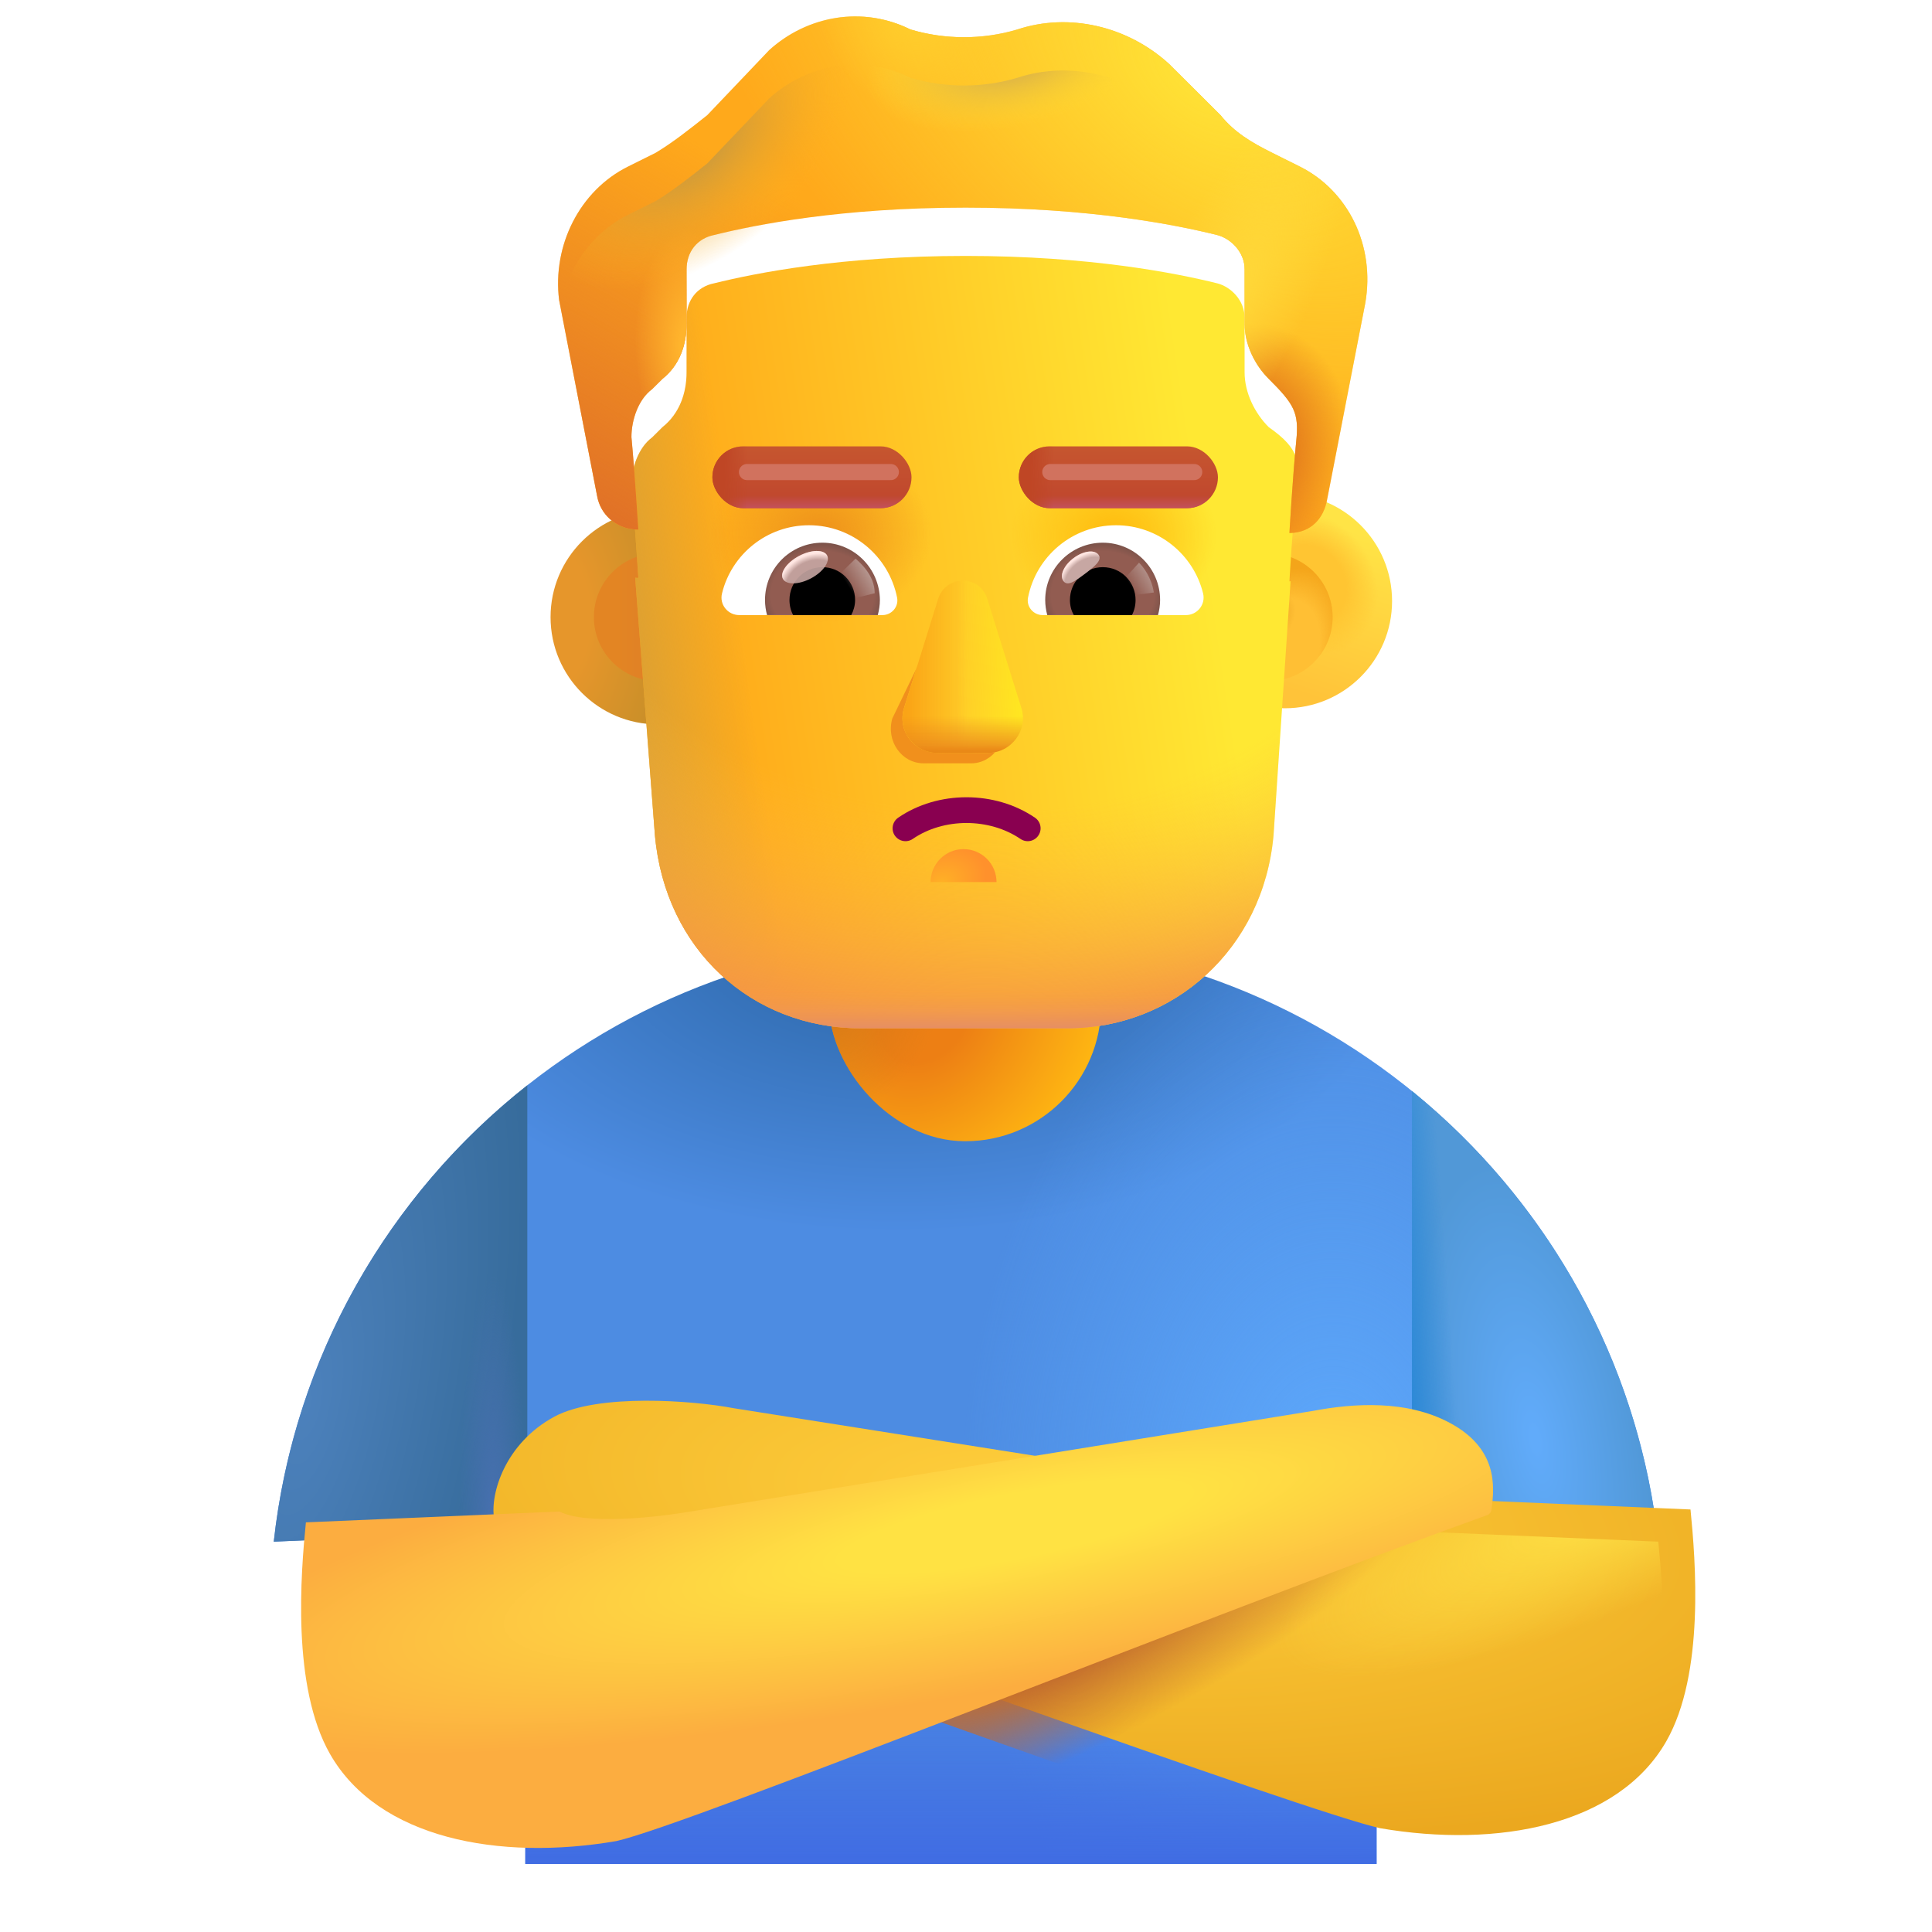 <svg viewBox="1 1 30 30" xmlns="http://www.w3.org/2000/svg">
<path d="M9.157 24.755L5.251 24.939C5.829 19.686 10.281 15.599 15.688 15.599H16.313C21.727 15.599 26.185 19.697 26.752 24.961L22.375 24.755V29.943H9.157V24.755Z" fill="url(#paint0_radial_13036_4593)"/>
<path d="M9.157 24.755L5.251 24.939C5.829 19.686 10.281 15.599 15.688 15.599H16.313C21.727 15.599 26.185 19.697 26.752 24.961L22.375 24.755V29.943H9.157V24.755Z" fill="url(#paint1_radial_13036_4593)"/>
<path d="M9.157 24.755L5.251 24.939C5.829 19.686 10.281 15.599 15.688 15.599H16.313C21.727 15.599 26.185 19.697 26.752 24.961L22.375 24.755V29.943H9.157V24.755Z" fill="url(#paint2_linear_13036_4593)"/>
<rect x="13.876" y="12.693" width="4.223" height="6.028" rx="2.111" fill="url(#paint3_radial_13036_4593)"/>
<rect x="13.876" y="12.693" width="4.223" height="6.028" rx="2.111" fill="url(#paint4_radial_13036_4593)"/>
<path d="M22.925 17.942C25.02 19.642 26.447 22.133 26.752 24.961L22.925 24.781V17.942Z" fill="url(#paint5_radial_13036_4593)"/>
<path d="M22.925 17.942C25.02 19.642 26.447 22.133 26.752 24.961L22.925 24.781V17.942Z" fill="url(#paint6_linear_13036_4593)"/>
<path d="M5.251 24.939L9.098 24.779L9.157 24.961H9.188V17.852C7.037 19.55 5.567 22.07 5.251 24.939Z" fill="url(#paint7_radial_13036_4593)"/>
<path d="M5.251 24.939L9.098 24.779L9.157 24.961H9.188V17.852C7.037 19.55 5.567 22.07 5.251 24.939Z" fill="url(#paint8_radial_13036_4593)"/>
<g filter="url(#filter0_i_13036_4593)">
<path d="M26.375 28.537C26.974 27.486 26.828 25.724 26.75 24.939L22.812 24.771C22.399 24.983 21.286 24.859 20.781 24.771L11.883 23.365C11.266 23.247 9.787 23.133 9.11 23.497C8.344 23.91 8.11 24.69 8.172 25.076C12.443 26.607 20.804 29.638 21.929 29.888C23.75 30.201 25.625 29.849 26.375 28.537Z" fill="url(#paint9_radial_13036_4593)"/>
</g>
<path d="M26.375 28.537C26.974 27.486 26.828 25.724 26.75 24.939L22.812 24.771C22.399 24.983 21.286 24.859 20.781 24.771L11.883 23.365C11.266 23.247 9.787 23.133 9.11 23.497C8.344 23.91 8.11 24.69 8.172 25.076C12.443 26.607 20.804 29.638 21.929 29.888C23.75 30.201 25.625 29.849 26.375 28.537Z" fill="url(#paint10_radial_13036_4593)"/>
<path d="M26.375 28.537C26.974 27.486 26.828 25.724 26.75 24.939L22.812 24.771C22.399 24.983 21.286 24.859 20.781 24.771L11.883 23.365C11.266 23.247 9.787 23.133 9.11 23.497C8.344 23.91 8.11 24.69 8.172 25.076C12.443 26.607 20.804 29.638 21.929 29.888C23.75 30.201 25.625 29.849 26.375 28.537Z" fill="url(#paint11_radial_13036_4593)"/>
<g filter="url(#filter1_i_13036_4593)">
<path d="M5.625 28.537C5.025 27.486 5.172 25.724 5.25 24.939L9.188 24.771C9.6 24.983 10.714 24.859 11.219 24.771L20.891 23.208C21.508 23.091 22.339 23.031 23.016 23.396C23.744 23.788 23.716 24.361 23.658 24.748C23.653 24.784 23.629 24.813 23.595 24.826C19.309 26.365 11.191 29.639 10.071 29.888C8.25 30.201 6.375 29.849 5.625 28.537Z" fill="url(#paint12_radial_13036_4593)"/>
</g>
<circle cx="11.214" cy="10.583" r="1.665" fill="url(#paint13_radial_13036_4593)"/>
<g filter="url(#filter2_f_13036_4593)">
<circle cx="11.214" cy="10.583" r="0.992" fill="url(#paint14_linear_13036_4593)"/>
</g>
<g filter="url(#filter3_i_13036_4593)">
<circle cx="20.701" cy="10.583" r="1.665" fill="url(#paint15_linear_13036_4593)"/>
<circle cx="20.701" cy="10.583" r="1.665" fill="url(#paint16_radial_13036_4593)"/>
</g>
<g filter="url(#filter4_f_13036_4593)">
<circle cx="20.701" cy="10.583" r="0.992" fill="#FFBF34"/>
<circle cx="20.701" cy="10.583" r="0.992" fill="url(#paint17_radial_13036_4593)"/>
<circle cx="20.701" cy="10.583" r="0.992" fill="url(#paint18_radial_13036_4593)"/>
</g>
<path d="M10.863 9.972C10.879 9.973 10.896 9.973 10.912 9.973C10.912 9.973 10.858 9.122 10.805 8.537C10.805 8.271 10.912 7.952 11.126 7.793L11.287 7.633C11.554 7.42 11.661 7.101 11.661 6.782V5.931C11.661 5.665 11.821 5.452 12.089 5.399C12.731 5.24 14.068 4.974 15.994 4.974C17.919 4.974 19.257 5.24 19.899 5.399C20.113 5.452 20.326 5.665 20.326 5.931V6.782C20.326 7.101 20.487 7.42 20.701 7.633C21.202 7.984 21.171 8.177 21.129 8.591C21.075 9.122 21.022 10.027 21.022 10.027C21.028 10.027 21.034 10.027 21.04 10.026L20.775 13.974C20.615 15.739 19.227 16.968 17.573 16.968H14.372C12.664 16.968 11.33 15.739 11.17 13.974L10.863 9.972Z" fill="url(#paint19_linear_13036_4593)"/>
<path d="M10.863 9.972C10.879 9.973 10.896 9.973 10.912 9.973C10.912 9.973 10.858 9.122 10.805 8.537C10.805 8.271 10.912 7.952 11.126 7.793L11.287 7.633C11.554 7.42 11.661 7.101 11.661 6.782V5.931C11.661 5.665 11.821 5.452 12.089 5.399C12.731 5.24 14.068 4.974 15.994 4.974C17.919 4.974 19.257 5.24 19.899 5.399C20.113 5.452 20.326 5.665 20.326 5.931V6.782C20.326 7.101 20.487 7.42 20.701 7.633C21.202 7.984 21.171 8.177 21.129 8.591C21.075 9.122 21.022 10.027 21.022 10.027C21.028 10.027 21.034 10.027 21.04 10.026L20.775 13.974C20.615 15.739 19.227 16.968 17.573 16.968H14.372C12.664 16.968 11.33 15.739 11.17 13.974L10.863 9.972Z" fill="url(#paint20_linear_13036_4593)"/>
<path d="M10.863 9.972C10.879 9.973 10.896 9.973 10.912 9.973C10.912 9.973 10.858 9.122 10.805 8.537C10.805 8.271 10.912 7.952 11.126 7.793L11.287 7.633C11.554 7.42 11.661 7.101 11.661 6.782V5.931C11.661 5.665 11.821 5.452 12.089 5.399C12.731 5.24 14.068 4.974 15.994 4.974C17.919 4.974 19.257 5.24 19.899 5.399C20.113 5.452 20.326 5.665 20.326 5.931V6.782C20.326 7.101 20.487 7.42 20.701 7.633C21.202 7.984 21.171 8.177 21.129 8.591C21.075 9.122 21.022 10.027 21.022 10.027C21.028 10.027 21.034 10.027 21.04 10.026L20.775 13.974C20.615 15.739 19.227 16.968 17.573 16.968H14.372C12.664 16.968 11.33 15.739 11.17 13.974L10.863 9.972Z" fill="url(#paint21_radial_13036_4593)"/>
<path d="M10.863 9.972C10.879 9.973 10.896 9.973 10.912 9.973C10.912 9.973 10.858 9.122 10.805 8.537C10.805 8.271 10.912 7.952 11.126 7.793L11.287 7.633C11.554 7.42 11.661 7.101 11.661 6.782V5.931C11.661 5.665 11.821 5.452 12.089 5.399C12.731 5.24 14.068 4.974 15.994 4.974C17.919 4.974 19.257 5.24 19.899 5.399C20.113 5.452 20.326 5.665 20.326 5.931V6.782C20.326 7.101 20.487 7.42 20.701 7.633C21.202 7.984 21.171 8.177 21.129 8.591C21.075 9.122 21.022 10.027 21.022 10.027C21.028 10.027 21.034 10.027 21.04 10.026L20.775 13.974C20.615 15.739 19.227 16.968 17.573 16.968H14.372C12.664 16.968 11.33 15.739 11.17 13.974L10.863 9.972Z" fill="url(#paint22_radial_13036_4593)"/>
<path d="M10.863 9.972C10.879 9.973 10.896 9.973 10.912 9.973C10.912 9.973 10.858 9.122 10.805 8.537C10.805 8.271 10.912 7.952 11.126 7.793L11.287 7.633C11.554 7.42 11.661 7.101 11.661 6.782V5.931C11.661 5.665 11.821 5.452 12.089 5.399C12.731 5.24 14.068 4.974 15.994 4.974C17.919 4.974 19.257 5.24 19.899 5.399C20.113 5.452 20.326 5.665 20.326 5.931V6.782C20.326 7.101 20.487 7.42 20.701 7.633C21.202 7.984 21.171 8.177 21.129 8.591C21.075 9.122 21.022 10.027 21.022 10.027C21.028 10.027 21.034 10.027 21.04 10.026L20.775 13.974C20.615 15.739 19.227 16.968 17.573 16.968H14.372C12.664 16.968 11.33 15.739 11.17 13.974L10.863 9.972Z" fill="url(#paint23_radial_13036_4593)"/>
<path d="M10.863 9.972C10.879 9.973 10.896 9.973 10.912 9.973C10.912 9.973 10.858 9.122 10.805 8.537C10.805 8.271 10.912 7.952 11.126 7.793L11.287 7.633C11.554 7.42 11.661 7.101 11.661 6.782V5.931C11.661 5.665 11.821 5.452 12.089 5.399C12.731 5.24 14.068 4.974 15.994 4.974C17.919 4.974 19.257 5.24 19.899 5.399C20.113 5.452 20.326 5.665 20.326 5.931V6.782C20.326 7.101 20.487 7.42 20.701 7.633C21.202 7.984 21.171 8.177 21.129 8.591C21.075 9.122 21.022 10.027 21.022 10.027C21.028 10.027 21.034 10.027 21.04 10.026L20.775 13.974C20.615 15.739 19.227 16.968 17.573 16.968H14.372C12.664 16.968 11.33 15.739 11.17 13.974L10.863 9.972Z" fill="url(#paint24_linear_13036_4593)"/>
<g filter="url(#filter5_ii_13036_4593)">
<path d="M20.755 4.123L21.182 4.336C21.931 4.708 22.359 5.559 22.199 6.463L21.61 9.495C21.558 9.808 21.351 10.018 21.04 10.026C21.034 10.027 21.028 10.027 21.022 10.027C21.022 10.027 21.075 9.122 21.129 8.591C21.172 8.159 21.097 8.027 20.701 7.633C20.487 7.42 20.327 7.101 20.327 6.782V5.931C20.327 5.665 20.113 5.453 19.899 5.399C19.257 5.24 17.919 4.974 15.994 4.974C14.068 4.974 12.731 5.24 12.089 5.399C11.821 5.453 11.661 5.665 11.661 5.931V6.782C11.661 7.101 11.554 7.42 11.287 7.633L11.126 7.793C10.912 7.952 10.805 8.271 10.805 8.537C10.859 9.122 10.912 9.973 10.912 9.973C10.896 9.973 10.879 9.973 10.863 9.972C10.564 9.951 10.321 9.744 10.27 9.442L9.682 6.41C9.575 5.559 10.003 4.708 10.752 4.336L11.18 4.123C11.447 3.963 11.714 3.751 11.982 3.538L12.945 2.527C13.533 1.995 14.389 1.836 15.138 2.208C15.673 2.368 16.261 2.368 16.796 2.208C17.599 1.942 18.508 2.155 19.15 2.74L19.952 3.538C20.166 3.804 20.433 3.963 20.755 4.123Z" fill="#FFA91B"/>
<path d="M20.755 4.123L21.182 4.336C21.931 4.708 22.359 5.559 22.199 6.463L21.61 9.495C21.558 9.808 21.351 10.018 21.04 10.026C21.034 10.027 21.028 10.027 21.022 10.027C21.022 10.027 21.075 9.122 21.129 8.591C21.172 8.159 21.097 8.027 20.701 7.633C20.487 7.42 20.327 7.101 20.327 6.782V5.931C20.327 5.665 20.113 5.453 19.899 5.399C19.257 5.24 17.919 4.974 15.994 4.974C14.068 4.974 12.731 5.24 12.089 5.399C11.821 5.453 11.661 5.665 11.661 5.931V6.782C11.661 7.101 11.554 7.42 11.287 7.633L11.126 7.793C10.912 7.952 10.805 8.271 10.805 8.537C10.859 9.122 10.912 9.973 10.912 9.973C10.896 9.973 10.879 9.973 10.863 9.972C10.564 9.951 10.321 9.744 10.27 9.442L9.682 6.41C9.575 5.559 10.003 4.708 10.752 4.336L11.18 4.123C11.447 3.963 11.714 3.751 11.982 3.538L12.945 2.527C13.533 1.995 14.389 1.836 15.138 2.208C15.673 2.368 16.261 2.368 16.796 2.208C17.599 1.942 18.508 2.155 19.15 2.74L19.952 3.538C20.166 3.804 20.433 3.963 20.755 4.123Z" fill="url(#paint25_radial_13036_4593)"/>
<path d="M20.755 4.123L21.182 4.336C21.931 4.708 22.359 5.559 22.199 6.463L21.61 9.495C21.558 9.808 21.351 10.018 21.04 10.026C21.034 10.027 21.028 10.027 21.022 10.027C21.022 10.027 21.075 9.122 21.129 8.591C21.172 8.159 21.097 8.027 20.701 7.633C20.487 7.42 20.327 7.101 20.327 6.782V5.931C20.327 5.665 20.113 5.453 19.899 5.399C19.257 5.24 17.919 4.974 15.994 4.974C14.068 4.974 12.731 5.24 12.089 5.399C11.821 5.453 11.661 5.665 11.661 5.931V6.782C11.661 7.101 11.554 7.42 11.287 7.633L11.126 7.793C10.912 7.952 10.805 8.271 10.805 8.537C10.859 9.122 10.912 9.973 10.912 9.973C10.896 9.973 10.879 9.973 10.863 9.972C10.564 9.951 10.321 9.744 10.27 9.442L9.682 6.41C9.575 5.559 10.003 4.708 10.752 4.336L11.18 4.123C11.447 3.963 11.714 3.751 11.982 3.538L12.945 2.527C13.533 1.995 14.389 1.836 15.138 2.208C15.673 2.368 16.261 2.368 16.796 2.208C17.599 1.942 18.508 2.155 19.15 2.74L19.952 3.538C20.166 3.804 20.433 3.963 20.755 4.123Z" fill="url(#paint26_linear_13036_4593)"/>
<path d="M20.755 4.123L21.182 4.336C21.931 4.708 22.359 5.559 22.199 6.463L21.61 9.495C21.558 9.808 21.351 10.018 21.04 10.026C21.034 10.027 21.028 10.027 21.022 10.027C21.022 10.027 21.075 9.122 21.129 8.591C21.172 8.159 21.097 8.027 20.701 7.633C20.487 7.42 20.327 7.101 20.327 6.782V5.931C20.327 5.665 20.113 5.453 19.899 5.399C19.257 5.24 17.919 4.974 15.994 4.974C14.068 4.974 12.731 5.24 12.089 5.399C11.821 5.453 11.661 5.665 11.661 5.931V6.782C11.661 7.101 11.554 7.42 11.287 7.633L11.126 7.793C10.912 7.952 10.805 8.271 10.805 8.537C10.859 9.122 10.912 9.973 10.912 9.973C10.896 9.973 10.879 9.973 10.863 9.972C10.564 9.951 10.321 9.744 10.27 9.442L9.682 6.41C9.575 5.559 10.003 4.708 10.752 4.336L11.18 4.123C11.447 3.963 11.714 3.751 11.982 3.538L12.945 2.527C13.533 1.995 14.389 1.836 15.138 2.208C15.673 2.368 16.261 2.368 16.796 2.208C17.599 1.942 18.508 2.155 19.15 2.74L19.952 3.538C20.166 3.804 20.433 3.963 20.755 4.123Z" fill="url(#paint27_radial_13036_4593)"/>
<path d="M20.755 4.123L21.182 4.336C21.931 4.708 22.359 5.559 22.199 6.463L21.61 9.495C21.558 9.808 21.351 10.018 21.04 10.026C21.034 10.027 21.028 10.027 21.022 10.027C21.022 10.027 21.075 9.122 21.129 8.591C21.172 8.159 21.097 8.027 20.701 7.633C20.487 7.42 20.327 7.101 20.327 6.782V5.931C20.327 5.665 20.113 5.453 19.899 5.399C19.257 5.24 17.919 4.974 15.994 4.974C14.068 4.974 12.731 5.24 12.089 5.399C11.821 5.453 11.661 5.665 11.661 5.931V6.782C11.661 7.101 11.554 7.42 11.287 7.633L11.126 7.793C10.912 7.952 10.805 8.271 10.805 8.537C10.859 9.122 10.912 9.973 10.912 9.973C10.896 9.973 10.879 9.973 10.863 9.972C10.564 9.951 10.321 9.744 10.27 9.442L9.682 6.41C9.575 5.559 10.003 4.708 10.752 4.336L11.18 4.123C11.447 3.963 11.714 3.751 11.982 3.538L12.945 2.527C13.533 1.995 14.389 1.836 15.138 2.208C15.673 2.368 16.261 2.368 16.796 2.208C17.599 1.942 18.508 2.155 19.15 2.74L19.952 3.538C20.166 3.804 20.433 3.963 20.755 4.123Z" fill="url(#paint28_radial_13036_4593)"/>
<path d="M20.755 4.123L21.182 4.336C21.931 4.708 22.359 5.559 22.199 6.463L21.61 9.495C21.558 9.808 21.351 10.018 21.04 10.026C21.034 10.027 21.028 10.027 21.022 10.027C21.022 10.027 21.075 9.122 21.129 8.591C21.172 8.159 21.097 8.027 20.701 7.633C20.487 7.42 20.327 7.101 20.327 6.782V5.931C20.327 5.665 20.113 5.453 19.899 5.399C19.257 5.24 17.919 4.974 15.994 4.974C14.068 4.974 12.731 5.24 12.089 5.399C11.821 5.453 11.661 5.665 11.661 5.931V6.782C11.661 7.101 11.554 7.42 11.287 7.633L11.126 7.793C10.912 7.952 10.805 8.271 10.805 8.537C10.859 9.122 10.912 9.973 10.912 9.973C10.896 9.973 10.879 9.973 10.863 9.972C10.564 9.951 10.321 9.744 10.27 9.442L9.682 6.41C9.575 5.559 10.003 4.708 10.752 4.336L11.18 4.123C11.447 3.963 11.714 3.751 11.982 3.538L12.945 2.527C13.533 1.995 14.389 1.836 15.138 2.208C15.673 2.368 16.261 2.368 16.796 2.208C17.599 1.942 18.508 2.155 19.15 2.74L19.952 3.538C20.166 3.804 20.433 3.963 20.755 4.123Z" fill="url(#paint29_radial_13036_4593)"/>
<path d="M20.755 4.123L21.182 4.336C21.931 4.708 22.359 5.559 22.199 6.463L21.61 9.495C21.558 9.808 21.351 10.018 21.04 10.026C21.034 10.027 21.028 10.027 21.022 10.027C21.022 10.027 21.075 9.122 21.129 8.591C21.172 8.159 21.097 8.027 20.701 7.633C20.487 7.42 20.327 7.101 20.327 6.782V5.931C20.327 5.665 20.113 5.453 19.899 5.399C19.257 5.24 17.919 4.974 15.994 4.974C14.068 4.974 12.731 5.24 12.089 5.399C11.821 5.453 11.661 5.665 11.661 5.931V6.782C11.661 7.101 11.554 7.42 11.287 7.633L11.126 7.793C10.912 7.952 10.805 8.271 10.805 8.537C10.859 9.122 10.912 9.973 10.912 9.973C10.896 9.973 10.879 9.973 10.863 9.972C10.564 9.951 10.321 9.744 10.27 9.442L9.682 6.41C9.575 5.559 10.003 4.708 10.752 4.336L11.18 4.123C11.447 3.963 11.714 3.751 11.982 3.538L12.945 2.527C13.533 1.995 14.389 1.836 15.138 2.208C15.673 2.368 16.261 2.368 16.796 2.208C17.599 1.942 18.508 2.155 19.15 2.74L19.952 3.538C20.166 3.804 20.433 3.963 20.755 4.123Z" fill="url(#paint30_radial_13036_4593)"/>
</g>
<path d="M20.755 4.123L21.182 4.336C21.931 4.708 22.359 5.559 22.199 6.463L21.61 9.495C21.558 9.808 21.351 10.018 21.04 10.026C21.034 10.027 21.028 10.027 21.022 10.027C21.022 10.027 21.075 9.122 21.129 8.591C21.172 8.159 21.097 8.027 20.701 7.633C20.487 7.42 20.327 7.101 20.327 6.782V5.931C20.327 5.665 20.113 5.453 19.899 5.399C19.257 5.24 17.919 4.974 15.994 4.974C14.068 4.974 12.731 5.24 12.089 5.399C11.821 5.453 11.661 5.665 11.661 5.931V6.782C11.661 7.101 11.554 7.42 11.287 7.633L11.126 7.793C10.912 7.952 10.805 8.271 10.805 8.537C10.859 9.122 10.912 9.973 10.912 9.973C10.896 9.973 10.879 9.973 10.863 9.972C10.564 9.951 10.321 9.744 10.27 9.442L9.682 6.41C9.575 5.559 10.003 4.708 10.752 4.336L11.18 4.123C11.447 3.963 11.714 3.751 11.982 3.538L12.945 2.527C13.533 1.995 14.389 1.836 15.138 2.208C15.673 2.368 16.261 2.368 16.796 2.208C17.599 1.942 18.508 2.155 19.15 2.74L19.952 3.538C20.166 3.804 20.433 3.963 20.755 4.123Z" fill="url(#paint31_radial_13036_4593)"/>
<path d="M20.755 4.123L21.182 4.336C21.931 4.708 22.359 5.559 22.199 6.463L21.61 9.495C21.558 9.808 21.351 10.018 21.04 10.026C21.034 10.027 21.028 10.027 21.022 10.027C21.022 10.027 21.075 9.122 21.129 8.591C21.172 8.159 21.097 8.027 20.701 7.633C20.487 7.42 20.327 7.101 20.327 6.782V5.931C20.327 5.665 20.113 5.453 19.899 5.399C19.257 5.24 17.919 4.974 15.994 4.974C14.068 4.974 12.731 5.24 12.089 5.399C11.821 5.453 11.661 5.665 11.661 5.931V6.782C11.661 7.101 11.554 7.42 11.287 7.633L11.126 7.793C10.912 7.952 10.805 8.271 10.805 8.537C10.859 9.122 10.912 9.973 10.912 9.973C10.896 9.973 10.879 9.973 10.863 9.972C10.564 9.951 10.321 9.744 10.27 9.442L9.682 6.41C9.575 5.559 10.003 4.708 10.752 4.336L11.18 4.123C11.447 3.963 11.714 3.751 11.982 3.538L12.945 2.527C13.533 1.995 14.389 1.836 15.138 2.208C15.673 2.368 16.261 2.368 16.796 2.208C17.599 1.942 18.508 2.155 19.15 2.74L19.952 3.538C20.166 3.804 20.433 3.963 20.755 4.123Z" fill="url(#paint32_radial_13036_4593)"/>
<g filter="url(#filter6_f_13036_4593)">
<path d="M15.674 10.461L14.856 12.156C14.755 12.505 14.998 12.853 15.343 12.853H16.078C16.423 12.853 16.666 12.499 16.565 12.156L16.068 10.461C15.961 10.085 15.786 10.085 15.674 10.461Z" fill="#F1901C"/>
</g>
<g filter="url(#filter7_f_13036_4593)">
<path d="M15.568 10.298L15.038 11.993C14.93 12.342 15.189 12.69 15.557 12.69H16.341C16.709 12.69 16.968 12.336 16.86 11.993L16.33 10.298C16.216 9.923 15.687 9.923 15.568 10.298Z" fill="#FFCC28"/>
<path d="M15.568 10.298L15.038 11.993C14.93 12.342 15.189 12.69 15.557 12.69H16.341C16.709 12.69 16.968 12.336 16.86 11.993L16.33 10.298C16.216 9.923 15.687 9.923 15.568 10.298Z" fill="url(#paint33_linear_13036_4593)"/>
<path d="M15.568 10.298L15.038 11.993C14.93 12.342 15.189 12.69 15.557 12.69H16.341C16.709 12.69 16.968 12.336 16.86 11.993L16.33 10.298C16.216 9.923 15.687 9.923 15.568 10.298Z" fill="url(#paint34_linear_13036_4593)"/>
<path d="M15.568 10.298L15.038 11.993C14.93 12.342 15.189 12.69 15.557 12.69H16.341C16.709 12.69 16.968 12.336 16.86 11.993L16.33 10.298C16.216 9.923 15.687 9.923 15.568 10.298Z" fill="url(#paint35_linear_13036_4593)"/>
</g>
<path d="M15.568 10.298L15.038 11.993C14.93 12.342 15.189 12.69 15.557 12.69H16.341C16.709 12.69 16.968 12.336 16.86 11.993L16.33 10.298C16.216 9.923 15.687 9.923 15.568 10.298Z" fill="url(#paint36_linear_13036_4593)"/>
<path d="M18.33 9.156C18.981 9.156 19.531 9.605 19.681 10.212C19.725 10.386 19.592 10.551 19.414 10.551H17.189C17.048 10.551 16.935 10.422 16.963 10.28C17.088 9.641 17.651 9.156 18.33 9.156Z" fill="white"/>
<path d="M18.124 9.427C18.617 9.427 19.014 9.827 19.014 10.317C19.014 10.398 19.001 10.479 18.981 10.551H17.262C17.242 10.475 17.23 10.398 17.23 10.317C17.23 9.827 17.63 9.427 18.124 9.427Z" fill="url(#paint37_radial_13036_4593)"/>
<path d="M17.614 10.317C17.614 10.034 17.841 9.807 18.124 9.807C18.407 9.807 18.633 10.034 18.633 10.317C18.633 10.402 18.613 10.483 18.577 10.551H17.675C17.634 10.483 17.614 10.402 17.614 10.317Z" fill="black"/>
<g filter="url(#filter8_f_13036_4593)">
<path d="M18.058 9.615C18.122 9.7 17.989 9.803 17.839 9.916C17.688 10.029 17.576 10.108 17.513 10.023C17.449 9.938 17.52 9.778 17.671 9.666C17.821 9.553 17.995 9.53 18.058 9.615Z" fill="#C7A7A3"/>
<path d="M18.058 9.615C18.122 9.7 17.989 9.803 17.839 9.916C17.688 10.029 17.576 10.108 17.513 10.023C17.449 9.938 17.52 9.778 17.671 9.666C17.821 9.553 17.995 9.53 18.058 9.615Z" fill="url(#paint38_radial_13036_4593)"/>
</g>
<g filter="url(#filter9_f_13036_4593)">
<path d="M18.916 10.2C18.883 9.97 18.749 9.796 18.686 9.738L18.427 10.023L18.543 10.25L18.916 10.2Z" fill="url(#paint39_linear_13036_4593)"/>
</g>
<path d="M13.562 9.156C12.911 9.156 12.361 9.605 12.212 10.212C12.167 10.386 12.301 10.551 12.479 10.551H14.703C14.845 10.551 14.958 10.422 14.93 10.28C14.804 9.641 14.238 9.156 13.562 9.156Z" fill="white"/>
<path d="M13.769 9.427C13.275 9.427 12.879 9.827 12.879 10.317C12.879 10.398 12.891 10.479 12.911 10.551H14.63C14.65 10.475 14.663 10.398 14.663 10.317C14.659 9.827 14.262 9.427 13.769 9.427Z" fill="url(#paint40_radial_13036_4593)"/>
<path d="M14.278 10.317C14.278 10.034 14.052 9.807 13.769 9.807C13.486 9.807 13.259 10.034 13.259 10.317C13.259 10.402 13.279 10.483 13.316 10.551H14.218C14.254 10.483 14.278 10.402 14.278 10.317Z" fill="black"/>
<g filter="url(#filter10_f_13036_4593)">
<path d="M14.582 10.212C14.582 9.925 14.348 9.733 14.285 9.675L13.997 9.953L14.174 10.313L14.582 10.212Z" fill="url(#paint41_linear_13036_4593)"/>
</g>
<g filter="url(#filter11_f_13036_4593)">
<ellipse cx="13.5" cy="9.807" rx="0.388" ry="0.197" transform="rotate(-27.914 13.5 9.807)" fill="#C7A7A3" fill-opacity="0.9"/>
<ellipse cx="13.5" cy="9.807" rx="0.388" ry="0.197" transform="rotate(-27.914 13.5 9.807)" fill="url(#paint42_radial_13036_4593)"/>
</g>
<path fill-rule="evenodd" clip-rule="evenodd" d="M16.846 14.027C16.361 13.697 15.653 13.697 15.173 14.027C15.082 14.089 14.958 14.066 14.895 13.975C14.833 13.884 14.856 13.76 14.947 13.697C15.563 13.274 16.451 13.274 17.071 13.697C17.162 13.759 17.186 13.883 17.123 13.975C17.061 14.066 16.937 14.089 16.846 14.027Z" fill="#890050"/>
<g filter="url(#filter12_f_13036_4593)">
<path d="M16.474 14.697C16.474 14.415 16.245 14.185 15.962 14.185C15.68 14.185 15.45 14.415 15.45 14.697H16.474Z" fill="url(#paint43_radial_13036_4593)"/>
</g>
<rect x="12.062" y="7.931" width="3.092" height="0.96" rx="0.48" fill="url(#paint44_linear_13036_4593)"/>
<rect x="12.062" y="7.931" width="3.092" height="0.96" rx="0.48" fill="url(#paint45_linear_13036_4593)"/>
<rect x="12.062" y="7.931" width="3.092" height="0.96" rx="0.48" fill="url(#paint46_linear_13036_4593)"/>
<rect x="16.82" y="7.931" width="3.092" height="0.96" rx="0.48" fill="url(#paint47_linear_13036_4593)"/>
<rect x="16.82" y="7.931" width="3.092" height="0.96" rx="0.48" fill="url(#paint48_linear_13036_4593)"/>
<rect x="16.82" y="7.931" width="3.092" height="0.96" rx="0.48" fill="url(#paint49_linear_13036_4593)"/>
<g filter="url(#filter13_f_13036_4593)">
<path d="M17.309 8.33H19.544" stroke="#D1725E" stroke-width="0.25" stroke-linecap="round"/>
</g>
<g filter="url(#filter14_f_13036_4593)">
<path d="M12.599 8.33H14.833" stroke="#D1725E" stroke-width="0.25" stroke-linecap="round"/>
</g>
<defs>
<filter id="filter0_i_13036_4593" x="8.163" y="22.75" width="19.161" height="7.244" filterUnits="userSpaceOnUse" color-interpolation-filters="sRGB">
<feFlood flood-opacity="0" result="BackgroundImageFix"/>
<feBlend mode="normal" in="SourceGraphic" in2="BackgroundImageFix" result="shape"/>
<feColorMatrix in="SourceAlpha" type="matrix" values="0 0 0 0 0 0 0 0 0 0 0 0 0 0 0 0 0 0 127 0" result="hardAlpha"/>
<feOffset dx="0.5" dy="-0.5"/>
<feGaussianBlur stdDeviation="0.75"/>
<feComposite in2="hardAlpha" operator="arithmetic" k2="-1" k3="1"/>
<feColorMatrix type="matrix" values="0 0 0 0 0.847 0 0 0 0 0.486 0 0 0 0 0.322 0 0 0 1 0"/>
<feBlend mode="normal" in2="shape" result="effect1_innerShadow_13036_4593"/>
</filter>
<filter id="filter1_i_13036_4593" x="5.176" y="22.818" width="19.009" height="7.177" filterUnits="userSpaceOnUse" color-interpolation-filters="sRGB">
<feFlood flood-opacity="0" result="BackgroundImageFix"/>
<feBlend mode="normal" in="SourceGraphic" in2="BackgroundImageFix" result="shape"/>
<feColorMatrix in="SourceAlpha" type="matrix" values="0 0 0 0 0 0 0 0 0 0 0 0 0 0 0 0 0 0 127 0" result="hardAlpha"/>
<feOffset dx="0.5" dy="-0.3"/>
<feGaussianBlur stdDeviation="0.5"/>
<feComposite in2="hardAlpha" operator="arithmetic" k2="-1" k3="1"/>
<feColorMatrix type="matrix" values="0 0 0 0 0.824 0 0 0 0 0.494 0 0 0 0 0.341 0 0 0 1 0"/>
<feBlend mode="normal" in2="shape" result="effect1_innerShadow_13036_4593"/>
</filter>
<filter id="filter2_f_13036_4593" x="9.722" y="9.091" width="2.985" height="2.984" filterUnits="userSpaceOnUse" color-interpolation-filters="sRGB">
<feFlood flood-opacity="0" result="BackgroundImageFix"/>
<feBlend mode="normal" in="SourceGraphic" in2="BackgroundImageFix" result="shape"/>
<feGaussianBlur stdDeviation="0.25" result="effect1_foregroundBlur_13036_4593"/>
</filter>
<filter id="filter3_i_13036_4593" x="19.036" y="8.668" width="3.58" height="3.58" filterUnits="userSpaceOnUse" color-interpolation-filters="sRGB">
<feFlood flood-opacity="0" result="BackgroundImageFix"/>
<feBlend mode="normal" in="SourceGraphic" in2="BackgroundImageFix" result="shape"/>
<feColorMatrix in="SourceAlpha" type="matrix" values="0 0 0 0 0 0 0 0 0 0 0 0 0 0 0 0 0 0 127 0" result="hardAlpha"/>
<feOffset dx="0.25" dy="-0.25"/>
<feGaussianBlur stdDeviation="0.25"/>
<feComposite in2="hardAlpha" operator="arithmetic" k2="-1" k3="1"/>
<feColorMatrix type="matrix" values="0 0 0 0 0.851 0 0 0 0 0.561 0 0 0 0 0.376 0 0 0 1 0"/>
<feBlend mode="normal" in2="shape" result="effect1_innerShadow_13036_4593"/>
</filter>
<filter id="filter4_f_13036_4593" x="19.209" y="9.091" width="2.985" height="2.984" filterUnits="userSpaceOnUse" color-interpolation-filters="sRGB">
<feFlood flood-opacity="0" result="BackgroundImageFix"/>
<feBlend mode="normal" in="SourceGraphic" in2="BackgroundImageFix" result="shape"/>
<feGaussianBlur stdDeviation="0.25" result="effect1_foregroundBlur_13036_4593"/>
</filter>
<filter id="filter5_ii_13036_4593" x="9.666" y="1.505" width="12.567" height="8.521" filterUnits="userSpaceOnUse" color-interpolation-filters="sRGB">
<feFlood flood-opacity="0" result="BackgroundImageFix"/>
<feBlend mode="normal" in="SourceGraphic" in2="BackgroundImageFix" result="shape"/>
<feColorMatrix in="SourceAlpha" type="matrix" values="0 0 0 0 0 0 0 0 0 0 0 0 0 0 0 0 0 0 127 0" result="hardAlpha"/>
<feOffset dy="-0.5"/>
<feGaussianBlur stdDeviation="0.375"/>
<feComposite in2="hardAlpha" operator="arithmetic" k2="-1" k3="1"/>
<feColorMatrix type="matrix" values="0 0 0 0 0.984 0 0 0 0 0.584 0 0 0 0 0.129 0 0 0 1 0"/>
<feBlend mode="normal" in2="shape" result="effect1_innerShadow_13036_4593"/>
<feColorMatrix in="SourceAlpha" type="matrix" values="0 0 0 0 0 0 0 0 0 0 0 0 0 0 0 0 0 0 127 0" result="hardAlpha"/>
<feOffset dy="-0.25"/>
<feGaussianBlur stdDeviation="0.125"/>
<feComposite in2="hardAlpha" operator="arithmetic" k2="-1" k3="1"/>
<feColorMatrix type="matrix" values="0 0 0 0 0.973 0 0 0 0 0.573 0 0 0 0 0.016 0 0 0 1 0"/>
<feBlend mode="normal" in2="effect1_innerShadow_13036_4593" result="effect2_innerShadow_13036_4593"/>
</filter>
<filter id="filter6_f_13036_4593" x="14.083" y="9.429" width="3.255" height="4.174" filterUnits="userSpaceOnUse" color-interpolation-filters="sRGB">
<feFlood flood-opacity="0" result="BackgroundImageFix"/>
<feBlend mode="normal" in="SourceGraphic" in2="BackgroundImageFix" result="shape"/>
<feGaussianBlur stdDeviation="0.375" result="effect1_foregroundBlur_13036_4593"/>
</filter>
<filter id="filter7_f_13036_4593" x="14.763" y="9.767" width="2.372" height="3.174" filterUnits="userSpaceOnUse" color-interpolation-filters="sRGB">
<feFlood flood-opacity="0" result="BackgroundImageFix"/>
<feBlend mode="normal" in="SourceGraphic" in2="BackgroundImageFix" result="shape"/>
<feGaussianBlur stdDeviation="0.125" result="effect1_foregroundBlur_13036_4593"/>
</filter>
<filter id="filter8_f_13036_4593" x="17.39" y="9.464" width="0.785" height="0.695" filterUnits="userSpaceOnUse" color-interpolation-filters="sRGB">
<feFlood flood-opacity="0" result="BackgroundImageFix"/>
<feBlend mode="normal" in="SourceGraphic" in2="BackgroundImageFix" result="shape"/>
<feGaussianBlur stdDeviation="0.05" result="effect1_foregroundBlur_13036_4593"/>
</filter>
<filter id="filter9_f_13036_4593" x="18.227" y="9.538" width="0.89" height="0.912" filterUnits="userSpaceOnUse" color-interpolation-filters="sRGB">
<feFlood flood-opacity="0" result="BackgroundImageFix"/>
<feBlend mode="normal" in="SourceGraphic" in2="BackgroundImageFix" result="shape"/>
<feGaussianBlur stdDeviation="0.1" result="effect1_foregroundBlur_13036_4593"/>
</filter>
<filter id="filter10_f_13036_4593" x="13.797" y="9.475" width="0.985" height="1.038" filterUnits="userSpaceOnUse" color-interpolation-filters="sRGB">
<feFlood flood-opacity="0" result="BackgroundImageFix"/>
<feBlend mode="normal" in="SourceGraphic" in2="BackgroundImageFix" result="shape"/>
<feGaussianBlur stdDeviation="0.1" result="effect1_foregroundBlur_13036_4593"/>
</filter>
<filter id="filter11_f_13036_4593" x="13.045" y="9.456" width="0.911" height="0.703" filterUnits="userSpaceOnUse" color-interpolation-filters="sRGB">
<feFlood flood-opacity="0" result="BackgroundImageFix"/>
<feBlend mode="normal" in="SourceGraphic" in2="BackgroundImageFix" result="shape"/>
<feGaussianBlur stdDeviation="0.05" result="effect1_foregroundBlur_13036_4593"/>
</filter>
<filter id="filter12_f_13036_4593" x="15.35" y="14.085" width="1.224" height="0.712" filterUnits="userSpaceOnUse" color-interpolation-filters="sRGB">
<feFlood flood-opacity="0" result="BackgroundImageFix"/>
<feBlend mode="normal" in="SourceGraphic" in2="BackgroundImageFix" result="shape"/>
<feGaussianBlur stdDeviation="0.05" result="effect1_foregroundBlur_13036_4593"/>
</filter>
<filter id="filter13_f_13036_4593" x="16.934" y="7.955" width="2.984" height="0.75" filterUnits="userSpaceOnUse" color-interpolation-filters="sRGB">
<feFlood flood-opacity="0" result="BackgroundImageFix"/>
<feBlend mode="normal" in="SourceGraphic" in2="BackgroundImageFix" result="shape"/>
<feGaussianBlur stdDeviation="0.125" result="effect1_foregroundBlur_13036_4593"/>
</filter>
<filter id="filter14_f_13036_4593" x="12.224" y="7.955" width="2.984" height="0.75" filterUnits="userSpaceOnUse" color-interpolation-filters="sRGB">
<feFlood flood-opacity="0" result="BackgroundImageFix"/>
<feBlend mode="normal" in="SourceGraphic" in2="BackgroundImageFix" result="shape"/>
<feGaussianBlur stdDeviation="0.125" result="effect1_foregroundBlur_13036_4593"/>
</filter>
<radialGradient id="paint0_radial_13036_4593" cx="0" cy="0" r="1" gradientUnits="userSpaceOnUse" gradientTransform="translate(14.936 15.28) rotate(90) scale(8.313 13.731)">
<stop offset="0.09" stop-color="#2E69AB"/>
<stop offset="0.584" stop-color="#4D8CE2"/>
</radialGradient>
<radialGradient id="paint1_radial_13036_4593" cx="0" cy="0" r="1" gradientUnits="userSpaceOnUse" gradientTransform="translate(21.688 24.318) rotate(-90) scale(8.719 5.764)">
<stop stop-color="#5EA9FC"/>
<stop offset="1" stop-color="#5EA9FC" stop-opacity="0"/>
</radialGradient>
<linearGradient id="paint2_linear_13036_4593" x1="15.683" y1="29.943" x2="15.683" y2="26.349" gradientUnits="userSpaceOnUse">
<stop stop-color="#406CE3"/>
<stop offset="1" stop-color="#406CE3" stop-opacity="0"/>
</linearGradient>
<radialGradient id="paint3_radial_13036_4593" cx="0" cy="0" r="1" gradientUnits="userSpaceOnUse" gradientTransform="translate(15.363 16.804) rotate(41.877) scale(2.735 3.364)">
<stop offset="0.219" stop-color="#ED7F14"/>
<stop offset="0.962" stop-color="#FFB812"/>
</radialGradient>
<radialGradient id="paint4_radial_13036_4593" cx="0" cy="0" r="1" gradientUnits="userSpaceOnUse" gradientTransform="translate(13.876 16.63) rotate(38.66) scale(1.601 2.055)">
<stop stop-color="#D77817"/>
<stop offset="1" stop-color="#D77817" stop-opacity="0"/>
</radialGradient>
<radialGradient id="paint5_radial_13036_4593" cx="0" cy="0" r="1" gradientUnits="userSpaceOnUse" gradientTransform="translate(24.838 23.36) rotate(-99.885) scale(4.362 1.677)">
<stop offset="0.033" stop-color="#61ABFA"/>
<stop offset="1" stop-color="#5198D7"/>
</radialGradient>
<linearGradient id="paint6_linear_13036_4593" x1="22.679" y1="23.399" x2="23.656" y2="23.329" gradientUnits="userSpaceOnUse">
<stop offset="0.197" stop-color="#2887D7"/>
<stop offset="1" stop-color="#2887D7" stop-opacity="0"/>
</linearGradient>
<radialGradient id="paint7_radial_13036_4593" cx="0" cy="0" r="1" gradientUnits="userSpaceOnUse" gradientTransform="translate(5.758 22.771) rotate(11.482) scale(3.04 8.256)">
<stop stop-color="#4C81BC"/>
<stop offset="1" stop-color="#376C9C"/>
</radialGradient>
<radialGradient id="paint8_radial_13036_4593" cx="0" cy="0" r="1" gradientUnits="userSpaceOnUse" gradientTransform="translate(8.658 24.718) rotate(-90) scale(3.913 0.53)">
<stop stop-color="#4870B0"/>
<stop offset="1" stop-color="#4870B0" stop-opacity="0"/>
</radialGradient>
<radialGradient id="paint9_radial_13036_4593" cx="0" cy="0" r="1" gradientUnits="userSpaceOnUse" gradientTransform="translate(16.668 24.847) rotate(5.344) scale(14.459 5.019)">
<stop stop-color="#FFD03D"/>
<stop offset="1" stop-color="#EBA81F"/>
</radialGradient>
<radialGradient id="paint10_radial_13036_4593" cx="0" cy="0" r="1" gradientUnits="userSpaceOnUse" gradientTransform="translate(17.494 26.622) rotate(63.683) scale(1.594 6.414)">
<stop offset="0.178" stop-color="#C26B2D"/>
<stop offset="1" stop-color="#C26B2D" stop-opacity="0"/>
</radialGradient>
<radialGradient id="paint11_radial_13036_4593" cx="0" cy="0" r="1" gradientUnits="userSpaceOnUse" gradientTransform="translate(26.469 24.099) rotate(155.718) scale(6.137 1.668)">
<stop stop-color="#FFE548"/>
<stop offset="1" stop-color="#FFE548" stop-opacity="0"/>
</radialGradient>
<radialGradient id="paint12_radial_13036_4593" cx="0" cy="0" r="1" gradientUnits="userSpaceOnUse" gradientTransform="translate(16.25 25.005) rotate(78.93) scale(2.93 16.093)">
<stop offset="0.17" stop-color="#FFE243"/>
<stop offset="0.834" stop-color="#FCAD40"/>
</radialGradient>
<radialGradient id="paint13_radial_13036_4593" cx="0" cy="0" r="1" gradientUnits="userSpaceOnUse" gradientTransform="translate(9.549 10.583) scale(1.75 3.063)">
<stop offset="0.351" stop-color="#E6962B"/>
<stop offset="1" stop-color="#CA8F29"/>
</radialGradient>
<linearGradient id="paint14_linear_13036_4593" x1="11.214" y1="10.861" x2="10.575" y2="10.861" gradientUnits="userSpaceOnUse">
<stop stop-color="#DF7F27"/>
<stop offset="1" stop-color="#E38523"/>
</linearGradient>
<linearGradient id="paint15_linear_13036_4593" x1="21.785" y1="9.494" x2="20.968" y2="12.024" gradientUnits="userSpaceOnUse">
<stop stop-color="#FFE446"/>
<stop offset="1" stop-color="#FFC339"/>
</linearGradient>
<radialGradient id="paint16_radial_13036_4593" cx="0" cy="0" r="1" gradientUnits="userSpaceOnUse" gradientTransform="translate(21.072 10.319) rotate(-36.06) scale(1.02 1.164)">
<stop offset="0.543" stop-color="#FFC532"/>
<stop offset="1" stop-color="#FFC532" stop-opacity="0"/>
</radialGradient>
<radialGradient id="paint17_radial_13036_4593" cx="0" cy="0" r="1" gradientUnits="userSpaceOnUse" gradientTransform="translate(20.66 11.402) rotate(-61.468) scale(1.715 1.004)">
<stop offset="0.69" stop-color="#F4A51A" stop-opacity="0"/>
<stop offset="1" stop-color="#F4A51A"/>
</radialGradient>
<radialGradient id="paint18_radial_13036_4593" cx="0" cy="0" r="1" gradientUnits="userSpaceOnUse" gradientTransform="translate(20.701 10.583) rotate(44.708) scale(0.364 0.469)">
<stop stop-color="#E59B1F"/>
<stop offset="1" stop-color="#E59B1F" stop-opacity="0"/>
</radialGradient>
<linearGradient id="paint19_linear_13036_4593" x1="19.974" y1="10.971" x2="12.358" y2="12.106" gradientUnits="userSpaceOnUse">
<stop stop-color="#FFE833"/>
<stop offset="1" stop-color="#FFAC1B"/>
</linearGradient>
<linearGradient id="paint20_linear_13036_4593" x1="10.568" y1="13.66" x2="12.874" y2="13.359" gradientUnits="userSpaceOnUse">
<stop stop-color="#D19C3A"/>
<stop offset="1" stop-color="#D19C3A" stop-opacity="0"/>
</linearGradient>
<radialGradient id="paint21_radial_13036_4593" cx="0" cy="0" r="1" gradientUnits="userSpaceOnUse" gradientTransform="translate(16.313 8.721) rotate(90) scale(8.248 11.196)">
<stop offset="0.591" stop-color="#FFBD3A" stop-opacity="0"/>
<stop offset="0.996" stop-color="#F59743"/>
</radialGradient>
<radialGradient id="paint22_radial_13036_4593" cx="0" cy="0" r="1" gradientUnits="userSpaceOnUse" gradientTransform="translate(18.288 9.315) rotate(-90) scale(1.303 1.604)">
<stop stop-color="#FFBA0D"/>
<stop offset="1" stop-color="#FFBA0D" stop-opacity="0"/>
</radialGradient>
<radialGradient id="paint23_radial_13036_4593" cx="0" cy="0" r="1" gradientUnits="userSpaceOnUse" gradientTransform="translate(13.743 9.281) rotate(-90) scale(1.387 1.725)">
<stop stop-color="#EE911A"/>
<stop offset="1" stop-color="#EE911A" stop-opacity="0"/>
</radialGradient>
<linearGradient id="paint24_linear_13036_4593" x1="15.702" y1="17.109" x2="15.702" y2="16.338" gradientUnits="userSpaceOnUse">
<stop stop-color="#DE8775"/>
<stop offset="1" stop-color="#F9A53F" stop-opacity="0"/>
</linearGradient>
<radialGradient id="paint25_radial_13036_4593" cx="0" cy="0" r="1" gradientUnits="userSpaceOnUse" gradientTransform="translate(19.631 2.891) rotate(127.807) scale(5.591 9.507)">
<stop stop-color="#FFE336"/>
<stop offset="1" stop-color="#FFE336" stop-opacity="0"/>
</radialGradient>
<linearGradient id="paint26_linear_13036_4593" x1="11.101" y1="10.316" x2="13.995" y2="5.176" gradientUnits="userSpaceOnUse">
<stop stop-color="#E07027"/>
<stop offset="1" stop-color="#E07027" stop-opacity="0"/>
</linearGradient>
<radialGradient id="paint27_radial_13036_4593" cx="0" cy="0" r="1" gradientUnits="userSpaceOnUse" gradientTransform="translate(11.768 7.137) rotate(-92.056) scale(1.858 0.912)">
<stop offset="0.227" stop-color="#FFB42C"/>
<stop offset="1" stop-color="#FFB42C" stop-opacity="0"/>
</radialGradient>
<radialGradient id="paint28_radial_13036_4593" cx="0" cy="0" r="1" gradientUnits="userSpaceOnUse" gradientTransform="translate(20.164 8.85) rotate(-66.4) scale(2.14 1.745)">
<stop offset="0.479" stop-color="#E57D1C"/>
<stop offset="1" stop-color="#E57D1C" stop-opacity="0"/>
</radialGradient>
<radialGradient id="paint29_radial_13036_4593" cx="0" cy="0" r="1" gradientUnits="userSpaceOnUse" gradientTransform="translate(15.176 2.005) rotate(51.134) scale(1.578 1.393)">
<stop stop-color="#FFCE2C"/>
<stop offset="1" stop-color="#FFCE2C" stop-opacity="0"/>
</radialGradient>
<radialGradient id="paint30_radial_13036_4593" cx="0" cy="0" r="1" gradientUnits="userSpaceOnUse" gradientTransform="translate(20.126 6.375) rotate(-64.453) scale(3.355 1.159)">
<stop stop-color="#FFD93A"/>
<stop offset="1" stop-color="#FFD93A" stop-opacity="0"/>
</radialGradient>
<radialGradient id="paint31_radial_13036_4593" cx="0" cy="0" r="1" gradientUnits="userSpaceOnUse" gradientTransform="translate(16.669 1.923) rotate(78.388) scale(1.056 2.254)">
<stop offset="0.32" stop-color="#E4BA41"/>
<stop offset="1" stop-color="#FFD831" stop-opacity="0"/>
</radialGradient>
<radialGradient id="paint32_radial_13036_4593" cx="0" cy="0" r="1" gradientUnits="userSpaceOnUse" gradientTransform="translate(11.681 3.226) rotate(52.046) scale(1.797 2.895)">
<stop offset="0.156" stop-color="#C9993E"/>
<stop offset="1" stop-color="#FFB01F" stop-opacity="0"/>
</radialGradient>
<linearGradient id="paint33_linear_13036_4593" x1="15.087" y1="11.629" x2="16.023" y2="11.629" gradientUnits="userSpaceOnUse">
<stop stop-color="#FAA416"/>
<stop offset="1" stop-color="#FAA416" stop-opacity="0"/>
</linearGradient>
<linearGradient id="paint34_linear_13036_4593" x1="16.885" y1="11.95" x2="15.862" y2="11.936" gradientUnits="userSpaceOnUse">
<stop stop-color="#FFE721"/>
<stop offset="1" stop-color="#FFE721" stop-opacity="0"/>
</linearGradient>
<linearGradient id="paint35_linear_13036_4593" x1="16.143" y1="12.69" x2="16.143" y2="12.119" gradientUnits="userSpaceOnUse">
<stop stop-color="#EB8A1C"/>
<stop offset="1" stop-color="#EB8A1C" stop-opacity="0"/>
</linearGradient>
<linearGradient id="paint36_linear_13036_4593" x1="16.074" y1="12.732" x2="16.074" y2="12.565" gradientUnits="userSpaceOnUse">
<stop stop-color="#E88613"/>
<stop offset="1" stop-color="#E88613" stop-opacity="0"/>
</linearGradient>
<radialGradient id="paint37_radial_13036_4593" cx="0" cy="0" r="1" gradientUnits="userSpaceOnUse" gradientTransform="translate(18.122 10.235) rotate(90) scale(0.901 1.066)">
<stop offset="0.75" stop-color="#925C51"/>
<stop offset="1" stop-color="#694B43"/>
<stop offset="1" stop-color="#804D49"/>
<stop offset="1" stop-color="#85534D"/>
</radialGradient>
<radialGradient id="paint38_radial_13036_4593" cx="0" cy="0" r="1" gradientUnits="userSpaceOnUse" gradientTransform="translate(17.894 9.987) rotate(-127.812) scale(0.377 0.519)">
<stop offset="0.766" stop-color="#FFE6E2" stop-opacity="0"/>
<stop offset="0.966" stop-color="#FFE6E2"/>
</radialGradient>
<linearGradient id="paint39_linear_13036_4593" x1="18.897" y1="9.956" x2="18.584" y2="10.149" gradientUnits="userSpaceOnUse">
<stop stop-color="#B4948D"/>
<stop offset="1" stop-color="#B4948D" stop-opacity="0"/>
</linearGradient>
<radialGradient id="paint40_radial_13036_4593" cx="0" cy="0" r="1" gradientUnits="userSpaceOnUse" gradientTransform="translate(13.771 10.235) rotate(90) scale(0.901 1.066)">
<stop offset="0.75" stop-color="#925C51"/>
<stop offset="1" stop-color="#694B43"/>
<stop offset="1" stop-color="#804D49"/>
<stop offset="1" stop-color="#85534D"/>
</radialGradient>
<linearGradient id="paint41_linear_13036_4593" x1="14.512" y1="9.956" x2="14.2" y2="10.149" gradientUnits="userSpaceOnUse">
<stop stop-color="#B4948D"/>
<stop offset="1" stop-color="#B4948D" stop-opacity="0"/>
</linearGradient>
<radialGradient id="paint42_radial_13036_4593" cx="0" cy="0" r="1" gradientUnits="userSpaceOnUse" gradientTransform="translate(13.485 10.121) rotate(-90.897) scale(0.493 0.592)">
<stop offset="0.766" stop-color="#FFE6E2" stop-opacity="0"/>
<stop offset="0.966" stop-color="#FFE6E2"/>
</radialGradient>
<radialGradient id="paint43_radial_13036_4593" cx="0" cy="0" r="1" gradientUnits="userSpaceOnUse" gradientTransform="translate(15.625 14.697) rotate(-21.195) scale(0.708 0.523)">
<stop stop-color="#FFB026"/>
<stop offset="1" stop-color="#FF912C"/>
</radialGradient>
<linearGradient id="paint44_linear_13036_4593" x1="13.608" y1="7.931" x2="13.608" y2="8.891" gradientUnits="userSpaceOnUse">
<stop stop-color="#C6562F"/>
<stop offset="1" stop-color="#BF452E"/>
</linearGradient>
<linearGradient id="paint45_linear_13036_4593" x1="13.853" y1="8.932" x2="13.853" y2="8.69" gradientUnits="userSpaceOnUse">
<stop stop-color="#C55365"/>
<stop offset="1" stop-color="#C55365" stop-opacity="0"/>
</linearGradient>
<linearGradient id="paint46_linear_13036_4593" x1="12.062" y1="8.444" x2="12.607" y2="8.447" gradientUnits="userSpaceOnUse">
<stop offset="0.344" stop-color="#BF4625"/>
<stop offset="1" stop-color="#BF4625" stop-opacity="0"/>
</linearGradient>
<linearGradient id="paint47_linear_13036_4593" x1="18.366" y1="7.931" x2="18.366" y2="8.891" gradientUnits="userSpaceOnUse">
<stop stop-color="#C6562F"/>
<stop offset="1" stop-color="#BF452E"/>
</linearGradient>
<linearGradient id="paint48_linear_13036_4593" x1="18.61" y1="8.932" x2="18.61" y2="8.69" gradientUnits="userSpaceOnUse">
<stop stop-color="#C55365"/>
<stop offset="1" stop-color="#C55365" stop-opacity="0"/>
</linearGradient>
<linearGradient id="paint49_linear_13036_4593" x1="16.82" y1="8.444" x2="17.364" y2="8.447" gradientUnits="userSpaceOnUse">
<stop offset="0.344" stop-color="#BF4625"/>
<stop offset="1" stop-color="#BF4625" stop-opacity="0"/>
</linearGradient>
</defs>
</svg>

